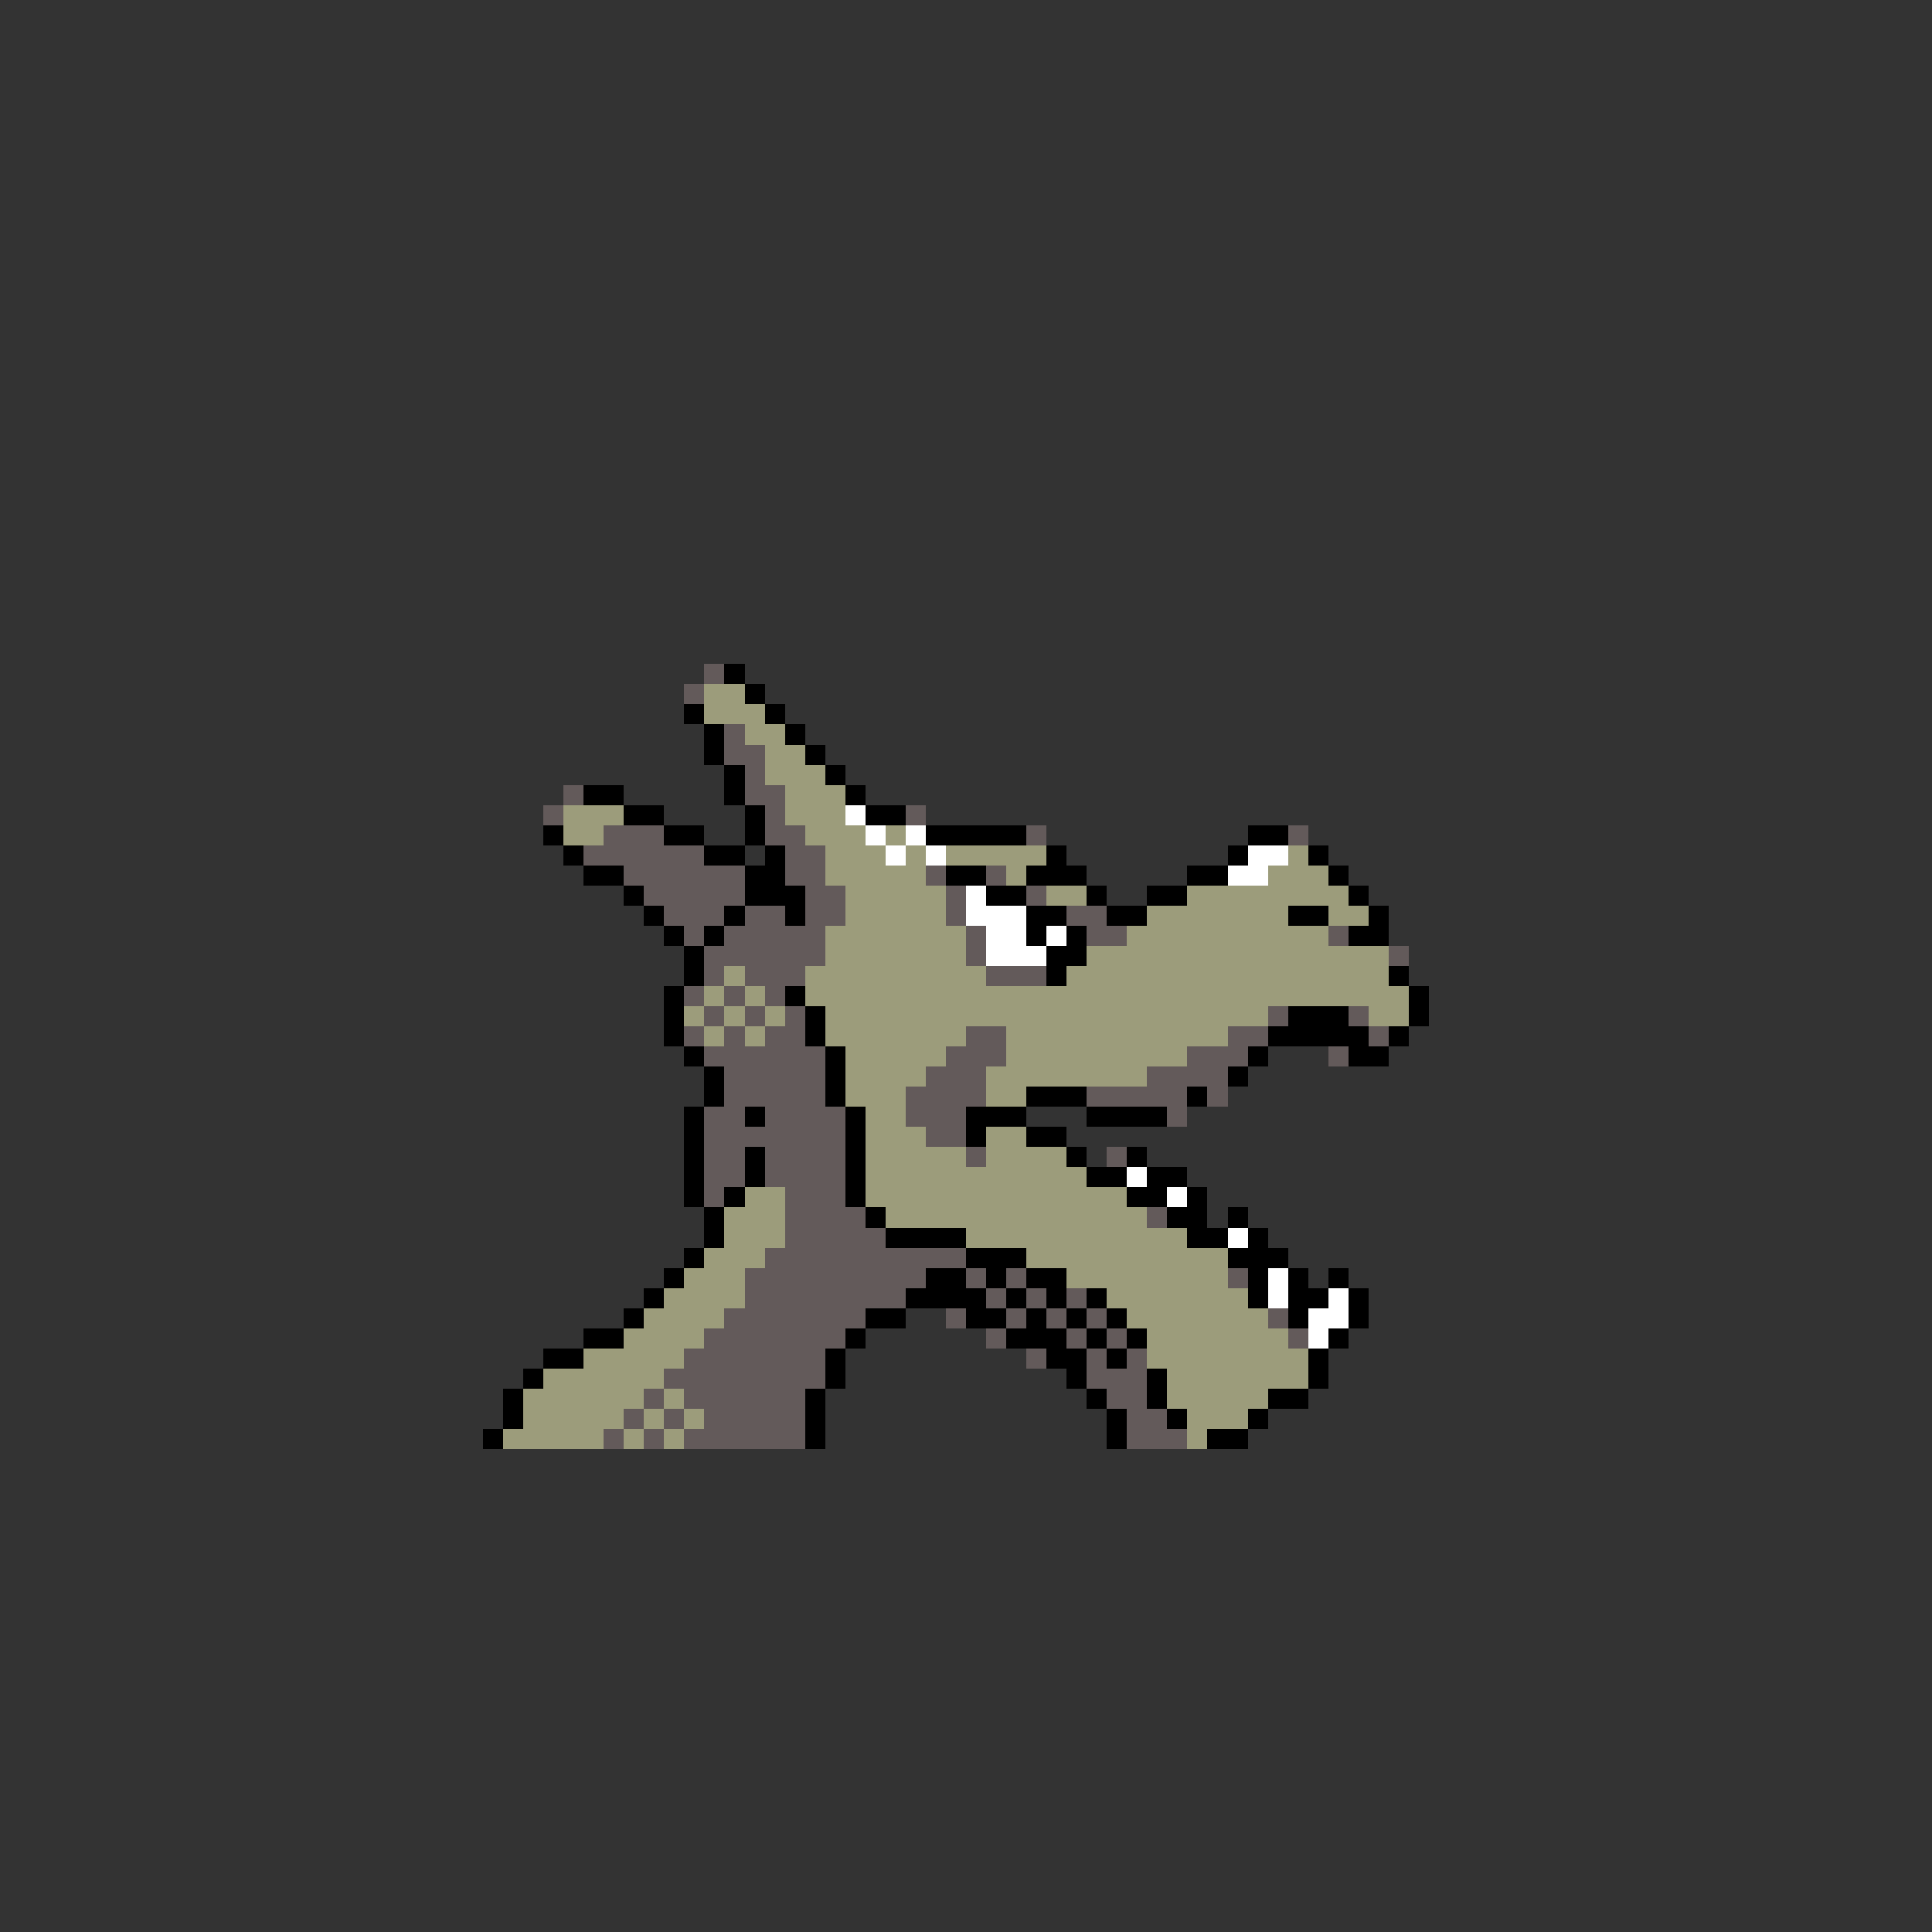 <svg xmlns="http://www.w3.org/2000/svg" viewBox="0 -0.5 96 96" shape-rendering="crispEdges">
<rect x="0" y="-0.5" width="96" height="96" fill="#333333" stroke="none"/>
<path stroke="#635a5a" d="M35 33h1M34 34h1M36 36h1M36 37h2M37 38h1M28 39h1M37 39h2M27 40h1M38 40h1M45 40h1M30 41h3M38 41h2M51 41h1M64 41h1M29 42h6M39 42h2M31 43h6M39 43h2M46 43h1M49 43h1M32 44h5M40 44h2M47 44h1M51 44h1M33 45h3M37 45h2M40 45h2M47 45h1M53 45h2M34 46h1M36 46h5M48 46h1M54 46h2M66 46h1M35 47h6M48 47h1M69 47h1M35 48h1M37 48h3M49 48h3M34 49h1M36 49h1M38 49h1M35 50h1M37 50h1M39 50h1M63 50h1M67 50h1M34 51h1M36 51h1M38 51h2M48 51h2M61 51h2M68 51h1M35 52h6M47 52h3M59 52h3M66 52h1M36 53h5M46 53h3M57 53h4M36 54h5M45 54h4M54 54h5M60 54h1M35 55h2M38 55h4M45 55h3M58 55h1M35 56h7M46 56h2M35 57h2M38 57h4M48 57h1M55 57h1M35 58h2M38 58h4M35 59h1M39 59h3M39 60h4M57 60h1M39 61h5M38 62h10M37 63h9M48 63h1M50 63h1M61 63h1M37 64h8M49 64h1M51 64h1M53 64h1M36 65h7M47 65h1M50 65h1M52 65h1M54 65h1M63 65h1M35 66h7M49 66h1M53 66h1M55 66h1M64 66h1M34 67h7M51 67h1M54 67h1M56 67h1M33 68h8M54 68h3M32 69h1M34 69h6M55 69h2M31 70h1M33 70h1M35 70h5M56 70h2M30 71h1M32 71h1M34 71h6M56 71h3" />
<path stroke="#000000" d="M36 33h1M37 34h1M34 35h1M38 35h1M35 36h1M39 36h1M35 37h1M40 37h1M36 38h1M41 38h1M29 39h2M36 39h1M42 39h1M31 40h2M37 40h1M43 40h2M27 41h1M33 41h2M37 41h1M46 41h5M62 41h2M28 42h1M35 42h2M38 42h1M52 42h1M61 42h1M65 42h1M29 43h2M37 43h2M47 43h2M51 43h3M59 43h2M66 43h1M31 44h1M37 44h3M49 44h2M54 44h1M57 44h2M67 44h1M32 45h1M36 45h1M39 45h1M51 45h2M55 45h2M64 45h2M68 45h1M33 46h1M35 46h1M51 46h1M53 46h1M67 46h2M34 47h1M52 47h2M34 48h1M52 48h1M69 48h1M33 49h1M39 49h1M70 49h1M33 50h1M40 50h1M64 50h3M70 50h1M33 51h1M40 51h1M63 51h5M69 51h1M34 52h1M41 52h1M62 52h1M67 52h2M35 53h1M41 53h1M61 53h1M35 54h1M41 54h1M51 54h3M59 54h1M34 55h1M37 55h1M42 55h1M48 55h3M54 55h4M34 56h1M42 56h1M48 56h1M51 56h2M34 57h1M37 57h1M42 57h1M53 57h1M56 57h1M34 58h1M37 58h1M42 58h1M54 58h2M57 58h2M34 59h1M36 59h1M42 59h1M56 59h2M59 59h1M35 60h1M43 60h1M58 60h2M61 60h1M35 61h1M44 61h4M59 61h2M62 61h1M34 62h1M48 62h3M61 62h3M33 63h1M46 63h2M49 63h1M51 63h2M62 63h1M64 63h1M66 63h1M32 64h1M45 64h4M50 64h1M52 64h1M54 64h1M62 64h1M64 64h2M67 64h1M31 65h1M43 65h2M48 65h2M51 65h1M53 65h1M55 65h1M64 65h1M67 65h1M29 66h2M42 66h1M50 66h3M54 66h1M56 66h1M66 66h1M27 67h2M41 67h1M52 67h2M55 67h1M65 67h1M26 68h1M41 68h1M53 68h1M57 68h1M65 68h1M25 69h1M40 69h1M54 69h1M57 69h1M63 69h2M25 70h1M40 70h1M55 70h1M58 70h1M62 70h1M24 71h1M40 71h1M55 71h1M60 71h2" />
<path stroke="#9c9c7b" d="M35 34h2M35 35h3M37 36h2M38 37h2M38 38h3M39 39h3M28 40h3M39 40h3M28 41h2M40 41h3M44 41h1M41 42h3M45 42h1M47 42h5M64 42h1M41 43h5M50 43h1M63 43h3M42 44h5M52 44h2M59 44h8M42 45h5M57 45h7M66 45h2M41 46h7M56 46h10M41 47h7M54 47h15M36 48h1M40 48h9M53 48h16M35 49h1M37 49h1M40 49h30M34 50h1M36 50h1M38 50h1M41 50h22M68 50h2M35 51h1M37 51h1M41 51h7M50 51h11M42 52h5M50 52h9M42 53h4M49 53h8M42 54h3M49 54h2M43 55h2M43 56h3M49 56h2M43 57h5M49 57h4M43 58h11M37 59h2M43 59h13M36 60h3M44 60h13M36 61h3M48 61h11M35 62h3M51 62h10M34 63h3M53 63h8M33 64h4M55 64h7M32 65h4M56 65h7M31 66h4M57 66h7M29 67h5M57 67h8M27 68h6M58 68h7M26 69h6M33 69h1M58 69h5M26 70h5M32 70h1M34 70h1M59 70h3M25 71h5M31 71h1M33 71h1M59 71h1" />
<path stroke="#ffffff" d="M42 40h1M43 41h1M45 41h1M44 42h1M46 42h1M62 42h2M61 43h2M48 44h1M48 45h3M49 46h2M52 46h1M49 47h3M56 58h1M58 59h1M61 61h1M63 63h1M63 64h1M66 64h1M65 65h2M65 66h1" />
</svg>